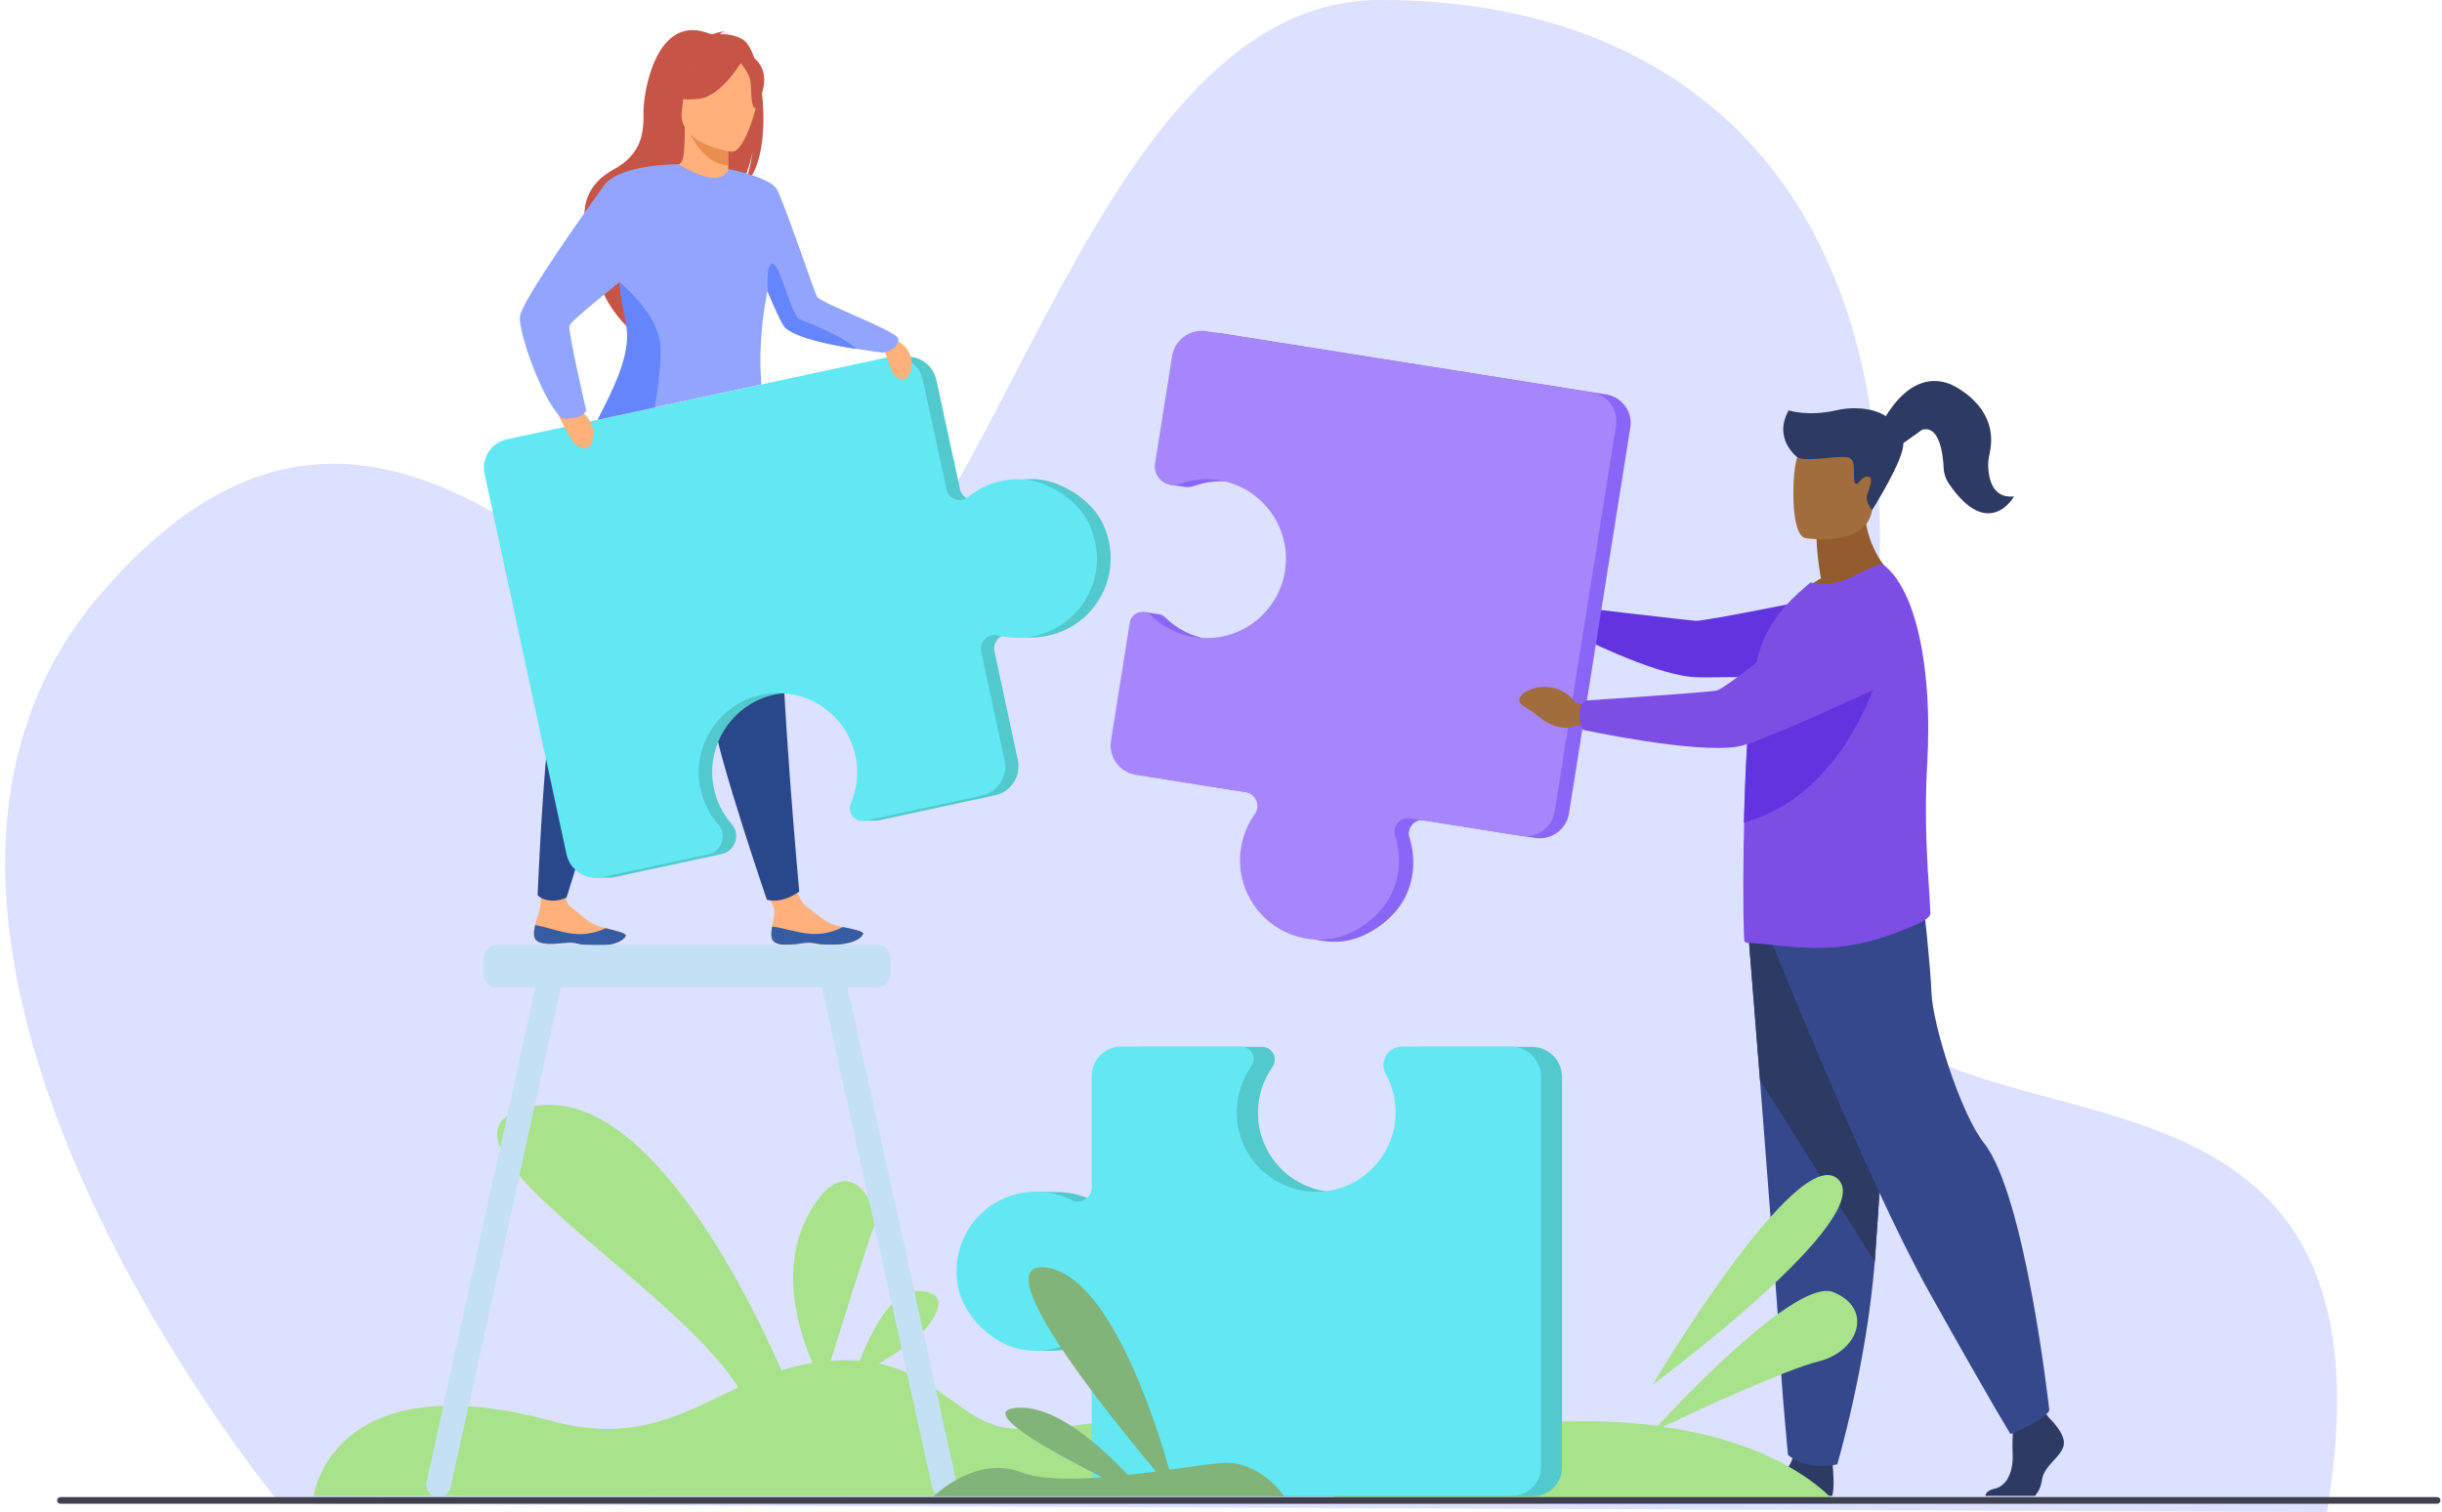 <svg width="310" height="192" viewBox="0 0 310 192" fill="none" xmlns="http://www.w3.org/2000/svg">
<path opacity="0.33" d="M35.548 190.904C35.548 190.904 -24.365 118.567 12.841 75.33C50.047 32.079 79.451 88.231 99.791 84.091C125.549 78.846 136.677 0.073 175.161 0C218.948 -0.087 251.084 31.135 233.97 105.491C221.345 160.336 308.135 115.428 295.394 191.964L35.548 190.904Z" fill="#91A5FF"/>
<path d="M152.236 180.414C142.415 178.831 134.992 182.274 127.858 181.286C122.178 180.501 119.214 174.748 111.558 173.106C113.374 172.031 115.495 170.695 116.512 169.721C118.473 167.833 121.306 164.041 116.512 163.895C113.069 163.794 110.381 169.532 109.147 172.758C108.013 172.656 106.793 172.656 105.456 172.758C107.04 167.673 110.105 157.837 110.861 155.934C111.878 153.362 107.578 144.79 102.522 154.408C98.963 161.164 101.374 168.966 103.147 173.019C101.752 173.237 100.444 173.571 99.195 173.964C95.011 164.404 81.674 137.163 67.234 140.548C51.485 144.238 85.219 162.559 93.733 176.143C86.788 179.368 80.672 183.276 70.11 180.414C42.057 172.816 39.819 189.916 39.819 189.916L165.21 189.959C165.21 189.945 162.057 181.983 152.236 180.414Z" fill="#A8E28A"/>
<path d="M97.931 118.901C98.062 120.107 99.761 120.063 101.694 119.772C103.626 119.482 103.117 119.99 105.834 119.932C108.551 119.874 109.452 118.959 109.568 118.567C109.669 118.218 108.362 117.971 106.953 117.68C106.778 117.637 106.604 117.608 106.415 117.564C104.832 117.215 103.742 116.068 102.362 115.08C101.054 114.15 100.168 109.864 100.168 109.864L96.304 109.835C96.304 109.835 97.51 113.7 98.149 115.051C98.527 115.835 98.12 116.852 98.004 117.622C97.945 118.058 97.887 118.479 97.931 118.901Z" fill="#FFB07B"/>
<path d="M101.694 119.772C103.626 119.482 103.117 119.99 105.834 119.932C108.551 119.874 109.452 118.959 109.568 118.567C109.67 118.218 108.362 117.971 106.953 117.68L106.938 117.709C106.938 117.709 105.224 118.712 102.987 118.552C101.156 118.436 99.282 117.739 98.018 117.637C97.945 118.058 97.887 118.479 97.931 118.901C98.062 120.107 99.761 120.063 101.694 119.772Z" fill="#365DA4"/>
<path d="M67.771 118.712C67.858 119.918 69.558 119.947 71.505 119.729C73.437 119.511 72.928 120.005 75.645 120.049C78.362 120.092 79.292 119.206 79.437 118.814C79.553 118.465 78.246 118.174 76.851 117.826C76.677 117.782 76.502 117.739 76.328 117.695C74.759 117.288 73.713 116.097 72.376 115.065C71.098 114.077 72.144 110.009 72.144 110.009L69.224 108.629C69.224 108.629 68.817 112.828 68.599 114.949C68.512 115.821 68.076 116.692 67.931 117.448C67.815 117.869 67.742 118.291 67.771 118.712Z" fill="#FFB07B"/>
<path d="M71.505 119.729C73.437 119.511 72.928 120.005 75.645 120.049C78.362 120.092 79.292 119.206 79.437 118.814C79.553 118.465 78.246 118.174 76.851 117.826L76.837 117.855C76.837 117.855 75.079 118.785 72.856 118.552C71.04 118.363 69.18 117.593 67.931 117.448C67.844 117.855 67.771 118.276 67.8 118.712C67.858 119.918 69.558 119.947 71.505 119.729Z" fill="#365DA4"/>
<path d="M74.338 58.274C74.338 58.274 73.524 62.196 72.71 82.115C72.71 82.115 71.2 85.805 70.11 90.309C69.02 94.813 68.251 113.627 68.251 113.627C68.251 113.627 68.686 114.252 70.008 114.339C71.083 114.397 71.926 113.932 71.926 113.932C71.926 113.932 79.524 89.292 83.214 79.732C86.904 70.172 89.084 56.516 89.084 56.516L74.338 58.274Z" fill="#2B478B"/>
<path d="M83.476 59.959C83.476 59.959 84.071 63.925 90.202 82.885C90.202 82.885 90.071 86.866 90.609 91.471C91.146 96.077 97.35 114.223 97.35 114.223C97.35 114.223 98.178 114.513 99.413 114.179C100.561 113.874 101.461 113.191 101.461 113.191C101.461 113.191 99.079 87.272 99.239 77.015C99.398 66.758 96.696 53.203 96.696 53.203L83.476 59.959Z" fill="#2B478B"/>
<path d="M94.343 5.042C93.384 4.431 92.192 4.315 91.364 4.315C91.582 4.112 92.018 4.039 92.018 4.039C91.51 3.937 90.333 4.388 90.333 4.388C83.316 1.293 81.66 11.768 81.689 14.223C81.718 16.679 81.587 19.497 77.912 21.502C70.677 25.468 76.226 33.299 76.226 33.299C74.919 37.033 79.742 41.624 79.742 41.624C79.655 39.634 88.778 26.98 93.689 24.103C94.938 22.461 95.49 19.468 95.534 19.221C95.214 21.604 94.735 22.926 94.343 23.652C98.556 20.151 96.885 6.669 94.343 5.042Z" fill="#C65447"/>
<path d="M92.803 22.737C92.832 22.752 90.507 23.957 88.749 23.478C87.108 23.028 86.033 20.892 86.047 20.892C86.745 20.747 86.948 19.802 86.933 15.691L87.253 15.749L92.352 16.766L92.541 16.809C92.541 16.809 92.425 18.48 92.41 20.049C92.41 20.384 92.41 20.703 92.425 21.008C92.483 21.909 92.585 22.635 92.803 22.737Z" fill="#FFB07B"/>
<path d="M92.425 20.035C92.425 20.369 92.425 20.689 92.439 20.994C89.476 20.878 87.761 17.478 87.108 15.996L92.352 16.766L92.541 16.81C92.556 16.795 92.439 18.466 92.425 20.035Z" fill="#EA8E50"/>
<path d="M86.715 15.168C86.715 15.168 85.161 12.713 84.798 10.62C84.536 9.124 85.292 3.574 90.87 4.373C90.87 4.373 92.498 4.533 94.008 5.565C95.214 6.378 96.972 8.151 95.011 12.989L94.502 14.63L86.715 15.168Z" fill="#C65447"/>
<path d="M92.861 19.265C92.861 19.265 85.916 18.35 86.556 14.02C87.195 9.705 86.73 6.669 91.19 7.076C95.65 7.482 96.275 9.255 96.406 10.751C96.551 12.248 94.691 19.396 92.861 19.265Z" fill="#FFB07B"/>
<path d="M94.372 7.453C94.372 7.453 91.713 12.233 88.691 12.553C85.669 12.872 84.522 11.899 84.522 11.899C84.522 11.899 87.021 10.461 87.95 7.424C87.936 7.424 93.297 4.824 94.372 7.453Z" fill="#C65447"/>
<path d="M93.834 7.787C93.834 7.787 95.084 9.124 95.258 10.286C95.432 11.434 95.258 13.729 95.926 13.744C95.926 13.744 97.873 10.519 96.551 8.325C95.171 6 93.834 7.787 93.834 7.787Z" fill="#C65447"/>
<path d="M139.989 66.468C138.536 63.373 134.483 60.831 131.069 60.816C128.541 60.816 126.318 61.673 124.604 63.083C123.616 63.882 122.134 63.359 121.873 62.109L118.866 48.235C118.43 46.215 116.439 44.922 114.406 45.358L66.042 55.76C64.066 56.182 62.803 58.128 63.224 60.119L73.626 108.426C73.916 109.806 74.933 110.852 76.197 111.244L75.558 111.419H77.432H77.447C77.679 111.419 77.912 111.39 78.144 111.332L79.19 111.099L91.597 108.426C93.34 108.048 94.052 105.941 92.875 104.605C91.742 103.312 90.928 101.699 90.58 99.883C89.606 94.755 92.774 89.67 97.815 88.304C103.423 86.778 109.088 90.28 110.294 95.888C110.745 97.994 110.498 100.101 109.713 101.946C109.408 102.658 109.655 103.414 110.178 103.835L109.452 104.184H111.122C111.253 104.184 111.384 104.169 111.515 104.154L126.333 100.958C128.352 100.522 129.645 98.532 129.21 96.498L126.246 82.696C125.97 81.418 127.132 80.299 128.396 80.618C129.863 80.996 131.432 81.04 133.001 80.706C139.248 79.398 142.88 72.599 139.989 66.468Z" fill="#52C9CC"/>
<path d="M129.355 60.831C126.827 60.831 124.604 61.688 122.89 63.097C121.902 63.896 120.42 63.373 120.159 62.124L117.151 48.235C116.716 46.215 114.725 44.922 112.691 45.358L64.328 55.775C62.352 56.196 61.088 58.143 61.51 60.133L71.912 108.44C72.347 110.489 74.381 111.796 76.43 111.361L89.897 108.469C91.64 108.092 92.352 105.985 91.175 104.648C90.042 103.355 89.229 101.743 88.88 99.927C87.907 94.798 91.074 89.713 96.115 88.347C101.723 86.822 107.389 90.323 108.594 95.931C109.045 98.038 108.798 100.145 108.013 101.99C107.505 103.196 108.551 104.46 109.829 104.198L124.648 101.002C126.667 100.566 127.96 98.576 127.524 96.542L124.561 82.74C124.285 81.461 125.447 80.342 126.711 80.662C128.178 81.04 129.747 81.083 131.316 80.749C137.519 79.413 141.137 72.628 138.246 66.497C136.822 63.388 132.769 60.831 129.355 60.831Z" fill="#61E8F3"/>
<path d="M111.66 42.452C111.66 42.452 114.682 42.946 115.466 44.907C116.251 46.869 115.147 48.191 114.725 48.191C114.304 48.191 113.49 47.871 113.098 46.854C112.72 45.852 111.66 42.452 111.66 42.452Z" fill="#FFB07B"/>
<path d="M70.125 51.213C70.125 51.213 73.51 51.213 74.73 53.203C75.95 55.208 74.977 56.85 74.512 56.923C74.047 56.995 73.103 56.792 72.507 55.76C71.897 54.729 70.125 51.213 70.125 51.213Z" fill="#FFB07B"/>
<path d="M111.733 44.733C111.427 44.675 110.12 44.515 108.449 44.254C105.369 43.774 101.084 42.917 99.645 41.595C99.253 41.232 98.352 39.256 97.408 36.975C96.449 42.002 96.406 45.866 96.653 48.801L75.878 53.276C77.665 49.673 80.41 45.213 79.902 41.595C79.713 40.258 78.972 38.413 78.696 36.35C78.667 36.176 78.653 36.002 78.638 35.813C75.718 38.21 72.362 40.854 72.275 41.392C72.144 42.278 74.41 52.099 74.41 52.099C73.844 53.392 71.403 53.116 71.403 53.116C69.108 51.474 65.737 42.191 66.013 40.142C66.289 38.079 74.643 26.369 76.662 23.565C78.667 20.805 85.96 20.863 86.134 20.863C91.945 24.35 92.469 21.459 92.469 21.459C92.469 21.459 97.699 22.461 98.599 24.001C99.5 25.556 103.452 37.28 103.728 37.687C104.309 38.544 113.854 42.002 114.028 43.004C114.202 44.036 112.59 44.922 111.733 44.733Z" fill="#91A5FF"/>
<path d="M83.127 51.721L75.878 53.276C77.679 49.687 80.047 45.213 79.539 41.624C79.35 40.288 78.914 38.689 78.696 36.626C78.681 36.423 78.638 35.827 78.638 35.827C78.638 35.827 83.766 39.866 83.853 44.239C83.912 46.491 83.519 49.455 83.127 51.721Z" fill="#6585FC"/>
<path d="M108.653 44.283C105.544 43.803 101.2 42.946 99.747 41.624C99.355 41.261 98.439 39.285 97.481 37.004C97.481 37.004 97.147 33.343 98.105 33.488C99.064 33.619 100.473 40.113 101.476 40.52C102.362 40.883 107.331 42.786 108.653 44.283Z" fill="#6585FC"/>
<path d="M261.951 183.596C261.515 185.078 259.481 186.066 259.22 187.867C259.089 188.753 258.755 189.436 258.333 189.901H252.028C252.086 189.553 252.362 189.175 253.191 189C254.948 188.623 255.602 186.502 255.5 184.526C255.457 183.698 255.471 182.753 255.515 181.94C255.573 180.806 255.66 179.92 255.66 179.92L259.379 179.048L259.772 179.557L260.149 180.036C260.149 180.036 262.387 182.114 261.951 183.596Z" fill="#2C3A64"/>
<path d="M232.59 189.901H219.834C220.125 189.567 220.619 189.233 221.447 189.102C223.408 188.782 226.808 187.649 227.563 185.136C227.592 185.049 227.607 184.976 227.636 184.889C228.232 182.201 232.619 185.717 232.619 185.717C232.619 185.717 232.634 185.819 232.648 186.008C232.721 186.763 232.895 188.812 232.59 189.901Z" fill="#2C3A64"/>
<path d="M221.97 118.843C221.97 118.843 222.638 127.138 223.423 137.119C224.483 150.674 225.762 167.31 225.893 170.462C226.111 175.939 226.982 184.7 226.982 184.7C226.982 184.7 229.06 186.778 233.229 185.906C233.229 185.906 236.934 173.397 237.994 160.176C238.009 159.958 238.023 159.74 238.038 159.522C239.026 146.054 240.551 117.695 240.551 117.695L221.97 118.843Z" fill="#35488B"/>
<path d="M221.97 118.843C221.97 118.843 222.638 127.138 223.423 137.119L237.994 160.176C238.009 159.958 238.023 159.74 238.038 159.522C239.026 146.054 240.551 117.695 240.551 117.695L221.97 118.843Z" fill="#2C3A64"/>
<path d="M225.006 119.816C225.006 119.816 236.992 149.875 244.881 163.997C252.769 178.119 255.224 182.056 255.224 182.056C255.224 182.056 259.743 180.254 260.149 179.019C260.149 179.019 257.128 151.75 251.854 145.11C248.876 141.347 245.36 130.088 245.2 126.136C245.04 122.199 244.14 114.397 244.14 114.397L225.006 119.816Z" fill="#35488B"/>
<path d="M231.152 73.427C230.614 70.274 230.6 68.415 230.6 68.415L236.687 63.518C236.454 70.26 240.784 73.499 240.784 73.499C240.784 73.499 232.677 77.495 227.999 76.013C227.985 76.013 229.147 74.531 231.152 73.427Z" fill="#935C2F"/>
<path d="M229.176 68.313C229.176 68.313 236.919 69.591 237.646 64.768C238.372 59.944 239.854 56.85 234.944 55.818C230.033 54.787 228.798 56.487 228.159 58.041C227.52 59.596 227.171 67.848 229.176 68.313Z" fill="#A16D3C"/>
<path d="M201.994 78.266L200.353 77.249C200.353 77.249 198.304 74.212 194.788 76.101C194.788 76.101 193.394 76.987 194.338 77.728C195.268 78.469 195.021 78.048 196.314 79.123C197.607 80.198 199.278 80.576 200.353 79.995L201.733 79.864L201.994 78.266Z" fill="#6234E0"/>
<path d="M200.033 78.584C200.454 77.262 200.658 77.146 200.658 77.146C200.658 77.146 213.98 78.715 215.244 78.817C216.493 78.904 233.941 75.316 233.941 75.316L242.178 85.311C242.178 85.311 217.902 86.226 214.721 85.936C209.462 85.442 199.946 80.56 199.946 80.56C199.946 80.56 199.699 79.63 200.033 78.584Z" fill="#6234E0"/>
<path d="M245.055 115.937C245.084 116.46 244.009 117.027 243.559 117.23C240.086 118.785 236.847 119.874 233.186 120.223C228.842 120.673 223.713 119.685 221.956 119.714C221.767 119.714 221.607 119.642 221.462 119.525C221.345 119.438 221.244 114.135 221.345 107.438C221.345 107.176 221.345 106.9 221.374 106.639V106.552C221.374 105.854 221.389 105.142 221.403 104.43C221.447 102.484 221.52 100.464 221.607 98.474C221.738 95.539 221.912 92.648 222.144 90.091C222.391 87.418 222.711 85.108 223.132 83.466C224.077 79.689 226.227 77.204 228.203 75.374L229.815 73.95C231.428 74.284 233.142 74.182 234.856 73.34C236.716 72.424 238.721 71.436 239.055 71.669C241.554 73.543 243.239 77.785 244.096 83.175C244.561 86.081 244.793 89.306 244.779 92.692C244.779 93.984 244.735 95.307 244.663 96.629C244.241 103.748 244.677 109.922 244.924 113.525C244.982 114.557 245.026 115.37 245.055 115.937Z" fill="#7D4EE6"/>
<path d="M203.912 50.08L154.982 42.307C152.905 41.973 150.943 43.397 150.609 45.474L148.444 59.116C148.343 59.741 148.503 61.528 148.503 61.528L150.26 61.79C150.362 61.819 150.464 61.833 150.566 61.833C150.885 61.862 151.219 61.819 151.553 61.702C153.181 61.121 154.968 60.932 156.798 61.267C161.955 62.211 165.558 67.02 165.006 72.221C164.396 78.018 159.079 82.042 153.399 81.141C151.263 80.807 149.389 79.819 147.951 78.41C147.675 78.134 147.34 77.989 146.992 77.96L145.147 77.684L142.851 94.319C142.532 96.367 143.926 98.299 145.975 98.619L159.951 100.842C161.244 101.045 161.868 102.542 161.113 103.602C160.227 104.837 159.616 106.29 159.355 107.888C158.353 114.165 163.394 120.02 170.178 119.526C173.592 119.279 177.457 116.416 178.692 113.22C179.607 110.867 179.607 108.469 178.924 106.348C178.532 105.142 179.563 103.937 180.813 104.14L194.876 106.377C196.924 106.697 198.856 105.302 199.176 103.254L206.963 54.264C207.282 52.288 205.917 50.399 203.912 50.08Z" fill="#8966F7"/>
<path d="M239.215 83.03C239.215 83.03 235.467 100.537 221.375 104.43C221.418 102.484 221.491 100.464 221.578 98.474C221.709 95.539 221.883 92.648 222.115 90.091C222.362 89.96 222.609 89.859 222.813 89.786C227.621 88.217 239.215 83.03 239.215 83.03Z" fill="#6234E0"/>
<path d="M176.876 112.973C177.791 110.62 177.791 108.222 177.108 106.101C176.716 104.895 177.747 103.69 178.997 103.893L193.06 106.13C195.108 106.45 197.04 105.055 197.36 103.007L205.147 54.017C205.466 52.012 204.101 50.123 202.096 49.818L153.166 42.045C151.089 41.711 149.127 43.135 148.793 45.213L146.628 58.855C146.352 60.613 148.067 62.051 149.737 61.441C151.365 60.86 153.151 60.671 154.982 61.005C160.139 61.949 163.742 66.758 163.19 71.96C162.58 77.756 157.263 81.781 151.582 80.88C149.447 80.546 147.573 79.558 146.134 78.149C145.205 77.233 143.621 77.756 143.418 79.049L141.035 94.057C140.716 96.106 142.11 98.038 144.159 98.358L158.135 100.58C159.428 100.784 160.052 102.28 159.297 103.341C158.411 104.576 157.8 106.029 157.539 107.627C156.536 113.903 161.578 119.758 168.362 119.264C171.791 119.032 175.641 116.169 176.876 112.973Z" fill="#A785FB"/>
<path d="M202.052 89.553L200.048 89.219C200.048 89.219 197.752 85.907 193.757 87.766C193.757 87.766 192.173 88.653 193.219 89.481C194.265 90.309 193.989 89.859 195.442 91.05C196.895 92.256 198.784 92.735 200.018 92.139L201.587 92.052L202.052 89.553Z" fill="#A16D3C"/>
<path d="M200.512 90.57C200.571 89.088 201.37 88.929 201.37 88.929C201.37 88.929 216.609 87.926 217.931 87.665C219.253 87.403 231.384 77.35 231.384 77.35C231.384 77.35 236.077 73.136 239.374 74.56C242.236 75.795 243.123 78.236 243.268 80.488C243.442 83.161 241.931 85.66 239.505 86.793C234.057 89.335 223.147 94.333 220.663 94.769C215.142 95.728 200.934 92.648 200.934 92.648C200.934 92.648 200.454 91.733 200.512 90.57Z" fill="#7D4EE6"/>
<path d="M228.159 58.041C228.159 58.041 225.021 55.717 227.069 52.099C227.069 52.099 229.539 52.913 233.055 52.099C236.571 51.285 239.709 52.448 240.115 53.668C240.115 53.668 241.481 54.22 241.612 56.269C241.743 58.317 237.646 64.768 237.646 64.768C237.646 64.768 236.774 63.678 237.006 62.923C237.239 62.167 237.994 60.496 237.079 60.496C236.164 60.496 235.844 61.862 235.481 61.31C235.103 60.758 235.786 58.477 234.697 58.099C233.578 57.722 229.379 58.739 228.159 58.041Z" fill="#2C3A64"/>
<path d="M121.408 188.158L107.578 125.351H111.384C112.285 125.351 113.026 124.61 113.026 123.71V121.589C113.026 120.688 112.285 119.947 111.384 119.947H63.079C62.178 119.947 61.437 120.688 61.437 121.589V123.71C61.437 124.61 62.178 125.351 63.079 125.351H67.975L54.144 188.158C53.955 189 54.493 189.843 55.335 190.032C56.178 190.221 57.02 189.683 57.209 188.841L71.185 125.351H104.352L118.328 188.841C118.517 189.683 119.36 190.221 120.202 190.032C121.059 189.843 121.597 189 121.408 188.158Z" fill="#C3E0F4"/>
<path d="M233.331 149.701C228.217 144.79 209.781 175.794 209.781 175.794C209.781 175.794 238.459 154.612 233.331 149.701Z" fill="#A8E28A"/>
<path d="M232.721 164.041C228.188 162.225 213.704 177.494 210.435 181.024C207.936 180.69 205.205 180.472 202.198 180.429C179.258 180.022 168.856 190.41 168.856 190.41L232.851 190.628C232.851 190.628 227.186 183.436 211.103 181.126C215.026 179.266 226.648 173.862 230.876 172.83C236.004 171.552 237.849 166.089 232.721 164.041Z" fill="#A8E28A"/>
<path d="M194.483 132.906H180.667C178.88 132.906 177.747 134.824 178.604 136.393C179.432 137.904 176.498 150.994 170.324 151.328C164.512 151.648 159.689 147.013 159.689 141.26C159.689 139.095 160.372 137.09 161.534 135.449C162.29 134.388 161.534 132.906 160.227 132.906H145.016C142.938 132.906 141.253 134.591 141.253 136.669C141.253 136.669 139.873 152.984 138.711 152.403C137.505 151.793 136.154 151.43 134.73 151.357H134.716C134.541 151.343 134.382 151.343 134.207 151.343C134.033 151.343 131.534 151.299 131.534 151.299L131.156 171.465L133.335 171.494C135.398 171.436 137.2 171.232 138.783 170.419C139.917 169.837 141.268 170.666 141.268 171.944V186.182C141.268 188.259 142.953 189.945 145.03 189.945H194.614C196.648 189.945 198.29 188.303 198.29 186.269V136.727C198.29 134.621 196.59 132.906 194.483 132.906Z" fill="#52C9CC"/>
<path d="M129.282 171.232C131.752 171.77 134.12 171.392 136.096 170.375C137.229 169.794 138.58 170.622 138.58 171.9V186.138C138.58 188.216 140.265 189.901 142.343 189.901H191.941C193.975 189.901 195.617 188.259 195.617 186.226V136.684C195.617 134.577 193.902 132.863 191.796 132.863H177.98C176.193 132.863 175.06 134.78 175.917 136.349C176.745 137.86 177.21 139.604 177.166 141.463C177.035 146.694 172.866 151.009 167.636 151.285C161.825 151.59 157.001 146.97 157.001 141.216C157.001 139.052 157.684 137.047 158.846 135.405C159.602 134.345 158.846 132.863 157.539 132.863H142.343C140.265 132.863 138.58 134.548 138.58 136.625V150.776C138.58 152.084 137.2 152.941 136.023 152.345C134.672 151.662 133.147 151.285 131.519 151.285C125.156 151.285 120.173 157.169 121.713 163.794C122.512 167.15 125.941 170.506 129.282 171.232Z" fill="#61E8F3"/>
<path d="M163.016 189.93C163.016 189.93 159.922 185.354 155.084 185.732C153.616 185.848 151.219 186.196 148.444 186.589C146.352 179.281 140.57 161.905 132.783 160.917C124.837 159.915 140.396 179.237 146.759 186.807C145.597 186.966 144.391 187.112 143.171 187.243C139.8 183.639 133.931 178.308 129.021 178.729C124.11 179.136 133.306 184.221 139.946 187.548C135.863 187.853 131.999 187.824 129.645 186.908C123.863 184.671 118.546 189.945 118.546 189.945H163.016V189.93Z" fill="#82B378"/>
<path d="M309.384 190.904H7.669C7.437 190.904 7.248 190.715 7.248 190.482C7.248 190.25 7.437 190.061 7.669 190.061H309.384C309.617 190.061 309.806 190.25 309.806 190.482C309.806 190.7 309.617 190.904 309.384 190.904Z" fill="#40404E"/>
<path d="M237.849 55.949C237.849 55.949 241.278 46.375 247.525 48.743C247.525 48.743 253.975 51.387 252.566 57.576C252.45 58.114 252.377 58.666 252.391 59.218C252.45 60.758 252.929 63.315 255.675 63.025C255.675 63.025 252.45 68.792 247.394 61.397C247.002 60.816 246.769 60.133 246.74 59.436C246.653 57.62 246.217 53.973 244.009 54.554L239.738 57.605L237.849 55.949Z" fill="#2C3A64"/>
</svg>
